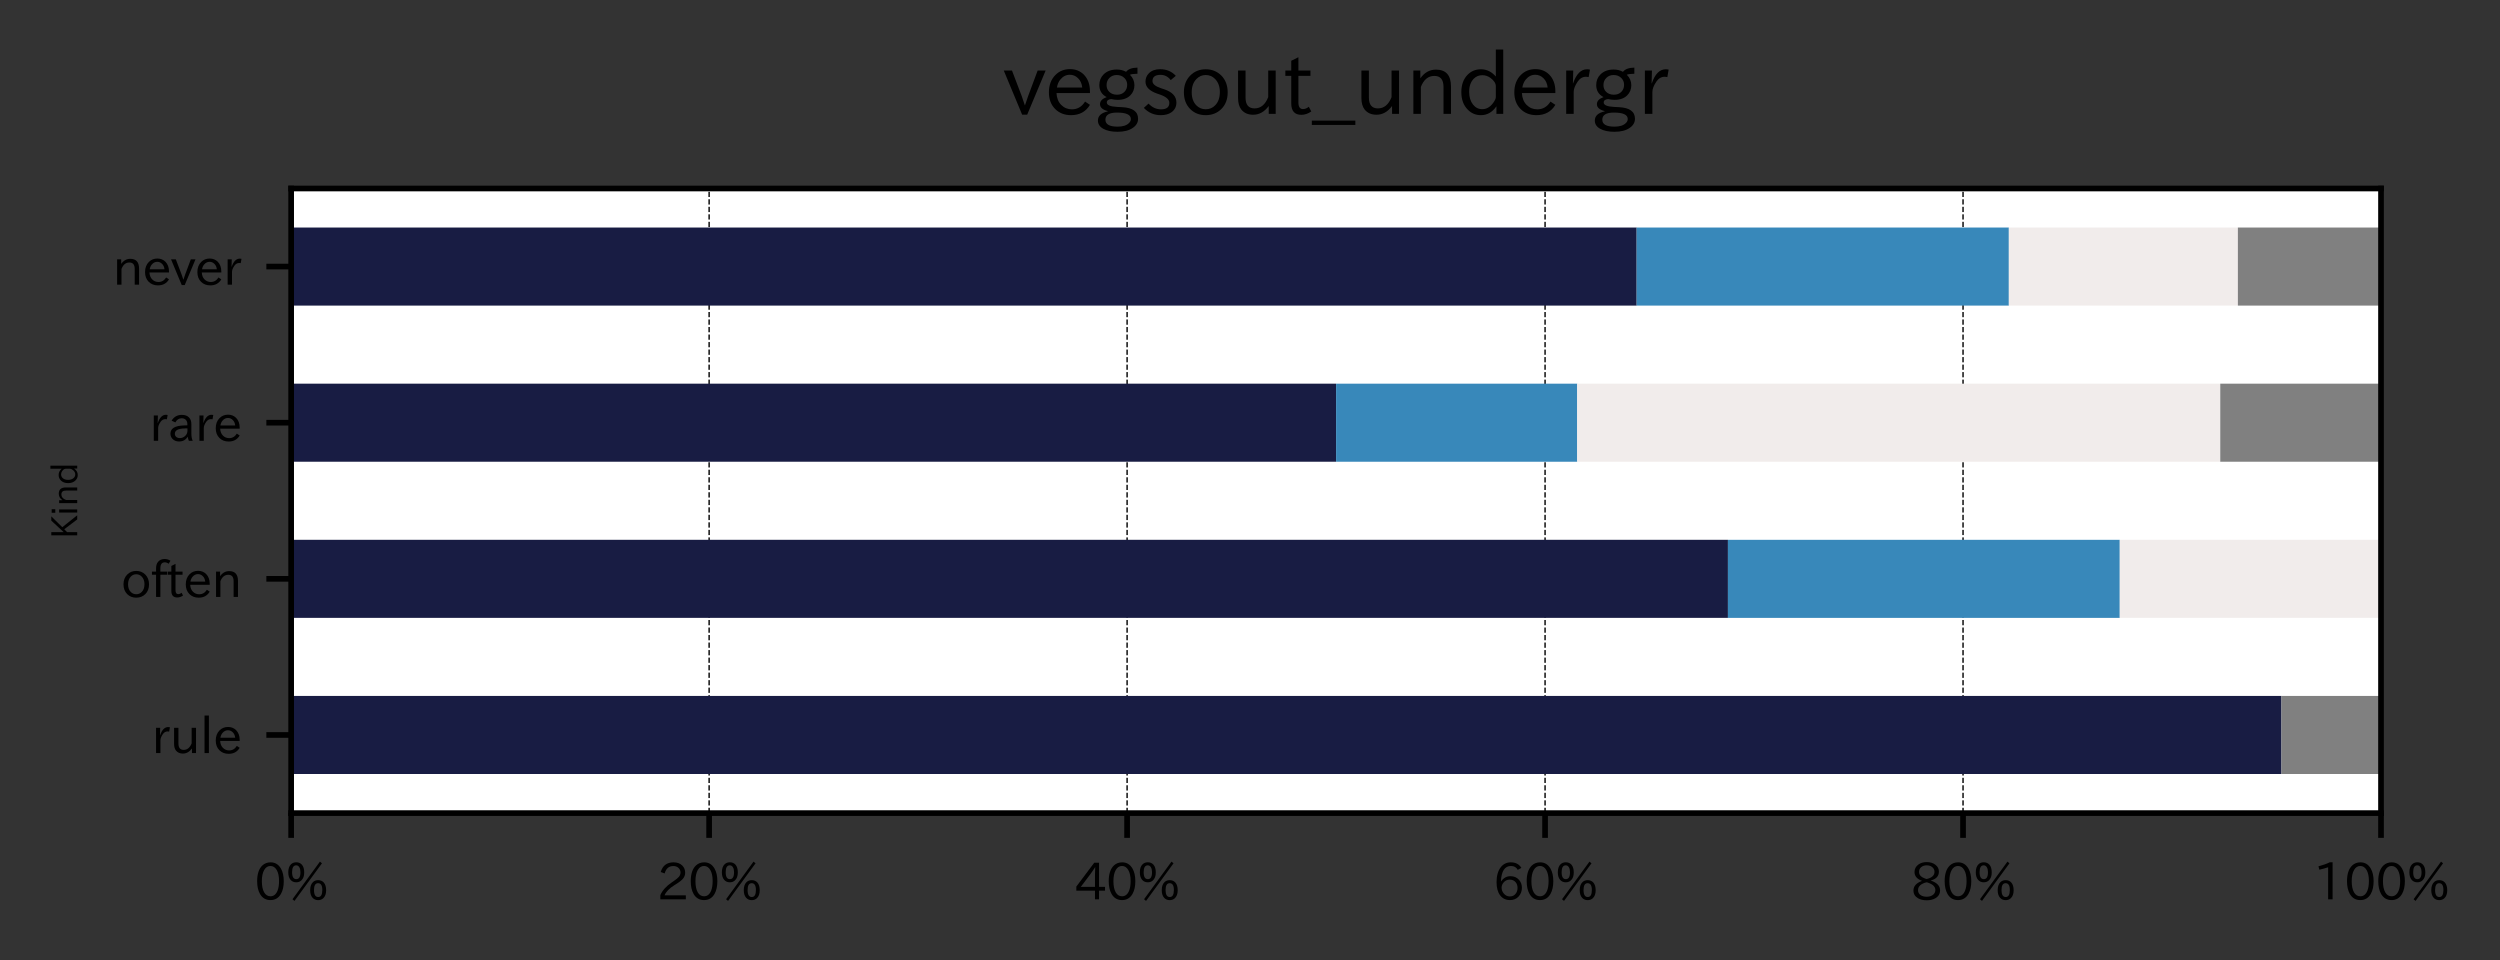 <?xml version="1.0" encoding="utf-8" standalone="no"?>
<!DOCTYPE svg PUBLIC "-//W3C//DTD SVG 1.1//EN"
  "http://www.w3.org/Graphics/SVG/1.1/DTD/svg11.dtd">
<svg xmlns:xlink="http://www.w3.org/1999/xlink" width="352.734pt" height="135.492pt" viewBox="0 0 352.734 135.492" xmlns="http://www.w3.org/2000/svg" version="1.1">
 <rect x="0" y="0" width="352.734" height="135.492" fill="#333333" stroke="none"/>
 <defs>
  <style type="text/css">*{stroke-linejoin: round; stroke-linecap: butt}</style>
 </defs>
 <g id="figure_1">
  <g id="patch_1">
   <path d="M 0 135.492 
L 352.734 135.492 
L 352.734 0 
L 0 0 
L 0 135.492 
z
" style="fill: none"/>
  </g>
  <g id="axes_1">
   <g id="patch_2">
    <path d="M 41.08 114.719 
L 335.945 114.719 
L 335.945 26.595 
L 41.08 26.595 
z
" style="fill: #ffffff"/>
   </g>
   <g id="matplotlib.axis_1">
    <g id="xtick_1">
     <g id="line2d_1">
      <path d="M 41.08 114.719 
L 41.08 26.595 
" clip-path="url(#p1fc0c339dd)" style="fill: none; stroke-dasharray: 0.74,0.32; stroke-dashoffset: 0; stroke: #000000; stroke-width: 0.2"/>
     </g>
     <g id="line2d_2">
      <defs>
       <path id="mde3269f216" d="M 0 0 
L 0 3.5 
" style="stroke: #000000; stroke-width: 0.8"/>
      </defs>
      <g>
       <use xlink:href="#mde3269f216" x="41.08" y="114.719" style="stroke: #000000; stroke-width: 0.8"/>
      </g>
     </g>
     <g id="text_1">
      <!-- 0% -->
      <g transform="translate(35.9 126.962)scale(0.07 -0.07)">
       <defs>
        <path id="IPAexGothic-30" d="M 2038 4725 
Q 2881 4725 3334 3944 
Q 3694 3325 3694 2344 
Q 3694 1372 3334 741 
Q 2888 -31 2016 -31 
Q 1147 -31 700 741 
Q 341 1372 341 2350 
Q 341 3713 1000 4334 
Q 1419 4725 2038 4725 
z
M 2016 4266 
Q 1516 4266 1228 3759 
Q 934 3247 934 2344 
Q 934 1456 1222 947 
Q 1513 447 2016 447 
Q 2619 447 2909 1153 
Q 3100 1622 3100 2375 
Q 3100 3256 2806 3759 
Q 2509 4266 2016 4266 
z
" transform="scale(0.016)"/>
        <path id="IPAexGothic-25" d="M 4088 2481 
Q 4528 2481 4800 2181 
Q 5094 1847 5094 1203 
Q 5094 534 4728 197 
Q 4472 -38 4088 -38 
Q 3647 -38 3378 269 
Q 3084 600 3084 1222 
Q 3084 1906 3444 2244 
Q 3697 2481 4088 2481 
z
M 4081 2097 
Q 3566 2097 3566 1234 
Q 3566 356 4097 356 
Q 4613 356 4613 1241 
Q 4613 2097 4081 2097 
z
M 1331 4731 
Q 1769 4731 2041 4431 
Q 2334 4097 2334 3450 
Q 2334 2781 1969 2447 
Q 1713 2209 1331 2209 
Q 888 2209 619 2516 
Q 325 2850 325 3472 
Q 325 4156 684 4494 
Q 941 4731 1331 4731 
z
M 1322 4347 
Q 806 4347 806 3484 
Q 806 2606 1338 2606 
Q 1859 2606 1859 3484 
Q 1859 3859 1725 4091 
Q 1584 4347 1322 4347 
z
M 4569 4603 
L 1106 -134 
L 856 78 
L 4313 4813 
L 4569 4603 
z
" transform="scale(0.016)"/>
       </defs>
       <use xlink:href="#IPAexGothic-30"/>
       <use xlink:href="#IPAexGothic-25" x="62.988"/>
      </g>
     </g>
    </g>
    <g id="xtick_2">
     <g id="line2d_3">
      <path d="M 100.053 114.719 
L 100.053 26.595 
" clip-path="url(#p1fc0c339dd)" style="fill: none; stroke-dasharray: 0.74,0.32; stroke-dashoffset: 0; stroke: #000000; stroke-width: 0.2"/>
     </g>
     <g id="line2d_4">
      <g>
       <use xlink:href="#mde3269f216" x="100.053" y="114.719" style="stroke: #000000; stroke-width: 0.8"/>
      </g>
     </g>
     <g id="text_2">
      <!-- 20% -->
      <g transform="translate(92.669 126.962)scale(0.07 -0.07)">
       <defs>
        <path id="IPAexGothic-32" d="M 3659 63 
L 447 63 
L 447 594 
Q 825 1475 1894 2203 
L 2072 2322 
Q 2619 2697 2791 2906 
Q 2988 3153 2988 3444 
Q 2988 3772 2756 4003 
Q 2500 4259 2084 4259 
Q 1250 4259 991 3328 
L 497 3506 
Q 853 4725 2116 4725 
Q 2806 4725 3216 4316 
Q 3575 3947 3575 3425 
Q 3575 3038 3344 2722 
Q 3131 2416 2366 1938 
L 2231 1856 
Q 1256 1253 978 569 
L 3659 569 
L 3659 63 
z
" transform="scale(0.016)"/>
       </defs>
       <use xlink:href="#IPAexGothic-32"/>
       <use xlink:href="#IPAexGothic-30" x="62.988"/>
       <use xlink:href="#IPAexGothic-25" x="125.977"/>
      </g>
     </g>
    </g>
    <g id="xtick_3">
     <g id="line2d_5">
      <path d="M 159.026 114.719 
L 159.026 26.595 
" clip-path="url(#p1fc0c339dd)" style="fill: none; stroke-dasharray: 0.74,0.32; stroke-dashoffset: 0; stroke: #000000; stroke-width: 0.2"/>
     </g>
     <g id="line2d_6">
      <g>
       <use xlink:href="#mde3269f216" x="159.026" y="114.719" style="stroke: #000000; stroke-width: 0.8"/>
      </g>
     </g>
     <g id="text_3">
      <!-- 40% -->
      <g transform="translate(151.642 126.962)scale(0.07 -0.07)">
       <defs>
        <path id="IPAexGothic-34" d="M 3813 1159 
L 3059 1159 
L 3059 63 
L 2547 63 
L 2547 1159 
L 197 1159 
L 197 1672 
L 2456 4678 
L 3059 4678 
L 3059 1634 
L 3813 1634 
L 3813 1159 
z
M 2578 4109 
L 2559 4109 
Q 2278 3656 2003 3284 
L 759 1634 
L 2547 1634 
L 2547 3144 
Q 2547 3481 2578 4109 
z
" transform="scale(0.016)"/>
       </defs>
       <use xlink:href="#IPAexGothic-34"/>
       <use xlink:href="#IPAexGothic-30" x="62.988"/>
       <use xlink:href="#IPAexGothic-25" x="125.977"/>
      </g>
     </g>
    </g>
    <g id="xtick_4">
     <g id="line2d_7">
      <path d="M 217.999 114.719 
L 217.999 26.595 
" clip-path="url(#p1fc0c339dd)" style="fill: none; stroke-dasharray: 0.74,0.32; stroke-dashoffset: 0; stroke: #000000; stroke-width: 0.2"/>
     </g>
     <g id="line2d_8">
      <g>
       <use xlink:href="#mde3269f216" x="217.999" y="114.719" style="stroke: #000000; stroke-width: 0.8"/>
      </g>
     </g>
     <g id="text_4">
      <!-- 60% -->
      <g transform="translate(210.615 126.962)scale(0.07 -0.07)">
       <defs>
        <path id="IPAexGothic-36" d="M 1056 2328 
Q 1509 2981 2234 2981 
Q 2906 2981 3316 2513 
Q 3675 2106 3675 1522 
Q 3675 884 3272 434 
Q 2853 -31 2178 -31 
Q 1375 -31 922 581 
Q 481 1178 481 2228 
Q 481 3425 1013 4109 
Q 1494 4725 2272 4725 
Q 3191 4725 3609 4025 
L 3150 3775 
Q 2894 4266 2300 4266 
Q 1119 4266 1031 2328 
L 1056 2328 
z
M 2141 2547 
Q 1684 2547 1384 2206 
Q 1116 1900 1116 1541 
Q 1116 1156 1353 844 
Q 1672 428 2159 428 
Q 2669 428 2941 844 
Q 3125 1128 3125 1503 
Q 3125 1944 2881 2228 
Q 2600 2547 2141 2547 
z
" transform="scale(0.016)"/>
       </defs>
       <use xlink:href="#IPAexGothic-36"/>
       <use xlink:href="#IPAexGothic-30" x="62.988"/>
       <use xlink:href="#IPAexGothic-25" x="125.977"/>
      </g>
     </g>
    </g>
    <g id="xtick_5">
     <g id="line2d_9">
      <path d="M 276.972 114.719 
L 276.972 26.595 
" clip-path="url(#p1fc0c339dd)" style="fill: none; stroke-dasharray: 0.74,0.32; stroke-dashoffset: 0; stroke: #000000; stroke-width: 0.2"/>
     </g>
     <g id="line2d_10">
      <g>
       <use xlink:href="#mde3269f216" x="276.972" y="114.719" style="stroke: #000000; stroke-width: 0.8"/>
      </g>
     </g>
     <g id="text_5">
      <!-- 80% -->
      <g transform="translate(269.588 126.962)scale(0.07 -0.07)">
       <defs>
        <path id="IPAexGothic-38" d="M 2541 2425 
Q 3700 2031 3700 1197 
Q 3700 541 3100 197 
Q 2663 -56 2016 -56 
Q 1366 -56 928 197 
Q 347 531 347 1178 
Q 347 1988 1409 2381 
L 1409 2400 
Q 481 2734 481 3509 
Q 481 4100 981 4456 
Q 1406 4756 2019 4756 
Q 2703 4756 3131 4403 
Q 3553 4069 3553 3566 
Q 3553 2706 2541 2444 
L 2541 2425 
z
M 2022 2625 
Q 2997 2856 2997 3528 
Q 2997 3916 2675 4150 
Q 2413 4347 2016 4347 
Q 1606 4347 1331 4128 
Q 1050 3897 1050 3522 
Q 1050 3150 1350 2925 
Q 1494 2809 1722 2722 
Q 1984 2616 2022 2625 
z
M 1978 2209 
Q 922 1931 922 1216 
Q 922 775 1313 556 
Q 1606 391 2009 391 
Q 2575 391 2881 697 
Q 3106 922 3106 1250 
Q 3106 1594 2794 1850 
Q 2609 1994 2350 2100 
Q 2047 2222 1978 2209 
z
" transform="scale(0.016)"/>
       </defs>
       <use xlink:href="#IPAexGothic-38"/>
       <use xlink:href="#IPAexGothic-30" x="62.988"/>
       <use xlink:href="#IPAexGothic-25" x="125.977"/>
      </g>
     </g>
    </g>
    <g id="xtick_6">
     <g id="line2d_11">
      <path d="M 335.945 114.719 
L 335.945 26.595 
" clip-path="url(#p1fc0c339dd)" style="fill: none; stroke-dasharray: 0.74,0.32; stroke-dashoffset: 0; stroke: #000000; stroke-width: 0.2"/>
     </g>
     <g id="line2d_12">
      <g>
       <use xlink:href="#mde3269f216" x="335.945" y="114.719" style="stroke: #000000; stroke-width: 0.8"/>
      </g>
     </g>
     <g id="text_6">
      <!-- 100% -->
      <g transform="translate(326.356 126.962)scale(0.07 -0.07)">
       <defs>
        <path id="IPAexGothic-31" d="M 2463 63 
L 1900 63 
L 1900 4103 
Q 1372 3922 788 3797 
L 684 4231 
Q 1519 4441 2106 4731 
L 2463 4731 
L 2463 63 
z
" transform="scale(0.016)"/>
       </defs>
       <use xlink:href="#IPAexGothic-31"/>
       <use xlink:href="#IPAexGothic-30" x="62.988"/>
       <use xlink:href="#IPAexGothic-30" x="125.977"/>
       <use xlink:href="#IPAexGothic-25" x="188.965"/>
      </g>
     </g>
    </g>
   </g>
   <g id="matplotlib.axis_2">
    <g id="ytick_1">
     <g id="line2d_13">
      <defs>
       <path id="m07c8621edc" d="M 0 0 
L -3.5 0 
" style="stroke: #000000; stroke-width: 0.8"/>
      </defs>
      <g>
       <use xlink:href="#m07c8621edc" x="41.08" y="103.703" style="stroke: #000000; stroke-width: 0.8"/>
      </g>
     </g>
     <g id="text_7">
      <!-- rule -->
      <g transform="translate(21.388 106.325)scale(0.07 -0.07)">
       <defs>
        <path id="IPAexGothic-72" d="M 2309 3316 
L 2213 2769 
Q 2106 2791 2022 2791 
Q 1653 2791 1413 2444 
Q 1113 2006 1113 1675 
L 1113 63 
L 563 63 
L 563 3250 
L 1081 3250 
L 1056 2303 
L 1069 2303 
Q 1422 3341 2097 3341 
Q 2206 3341 2309 3316 
z
" transform="scale(0.016)"/>
        <path id="IPAexGothic-75" d="M 3284 63 
L 2772 63 
L 2772 644 
Q 2300 0 1625 0 
Q 1072 0 763 375 
Q 519 678 519 1241 
L 519 3250 
L 1069 3250 
L 1069 1259 
Q 1069 466 1734 466 
Q 2406 466 2734 1291 
L 2734 3250 
L 3284 3250 
L 3284 63 
z
" transform="scale(0.016)"/>
        <path id="IPAexGothic-6c" d="M 1131 63 
L 581 63 
L 581 4794 
L 1131 4794 
L 1131 63 
z
" transform="scale(0.016)"/>
        <path id="IPAexGothic-65" d="M 863 1594 
Q 891 1041 1209 722 
Q 1534 397 1997 397 
Q 2606 397 2963 966 
L 3322 728 
Q 2869 -31 1931 -31 
Q 1222 -31 766 422 
Q 306 884 306 1641 
Q 306 2444 788 2925 
Q 1216 3353 1856 3353 
Q 2459 3353 2866 2956 
Q 3322 2494 3322 1722 
L 3322 1594 
L 863 1594 
z
M 2756 1997 
Q 2709 2431 2450 2681 
Q 2194 2938 1844 2938 
Q 1438 2938 1150 2591 
Q 953 2356 894 1997 
L 2756 1997 
z
" transform="scale(0.016)"/>
       </defs>
       <use xlink:href="#IPAexGothic-72"/>
       <use xlink:href="#IPAexGothic-75" x="37.012"/>
       <use xlink:href="#IPAexGothic-6c" x="97.412"/>
       <use xlink:href="#IPAexGothic-65" x="124.414"/>
      </g>
     </g>
    </g>
    <g id="ytick_2">
     <g id="line2d_14">
      <g>
       <use xlink:href="#m07c8621edc" x="41.08" y="81.672" style="stroke: #000000; stroke-width: 0.8"/>
      </g>
     </g>
     <g id="text_8">
      <!-- often -->
      <g transform="translate(17.074 84.294)scale(0.07 -0.07)">
       <defs>
        <path id="IPAexGothic-6f" d="M 1919 3341 
Q 2594 3341 3056 2888 
Q 3531 2413 3531 1638 
Q 3531 888 3066 422 
Q 2609 -31 1919 -31 
Q 1228 -31 781 416 
Q 313 881 313 1656 
Q 313 2413 788 2888 
Q 1241 3341 1919 3341 
z
M 1919 2919 
Q 1519 2919 1241 2631 
Q 888 2278 888 1650 
Q 888 1031 1234 684 
Q 1516 403 1919 403 
Q 2331 403 2609 691 
Q 2956 1038 2956 1672 
Q 2956 2269 2603 2631 
Q 2316 2919 1919 2919 
z
" transform="scale(0.016)"/>
        <path id="IPAexGothic-66" d="M 2456 4622 
L 2228 4244 
Q 1991 4422 1741 4422 
Q 1184 4422 1184 3672 
L 1184 3250 
L 2053 3250 
L 2053 2859 
L 1184 2859 
L 1184 63 
L 641 63 
L 641 2859 
L 122 2859 
L 122 3250 
L 641 3250 
L 641 3659 
Q 641 4188 891 4484 
Q 1200 4844 1709 4844 
Q 2116 4844 2456 4622 
z
" transform="scale(0.016)"/>
        <path id="IPAexGothic-74" d="M 2125 241 
Q 1769 -6 1397 -6 
Q 653 -6 653 831 
L 653 2859 
L 219 2859 
L 219 3250 
L 653 3250 
L 653 3966 
L 1178 4228 
L 1178 3250 
L 2063 3250 
L 2063 2859 
L 1178 2859 
L 1178 906 
Q 1178 416 1513 416 
Q 1738 416 1941 588 
L 2125 241 
z
" transform="scale(0.016)"/>
        <path id="IPAexGothic-6e" d="M 3328 63 
L 2778 63 
L 2778 2041 
Q 2778 2853 2106 2853 
Q 1428 2853 1113 2041 
L 1113 63 
L 563 63 
L 563 3250 
L 1075 3250 
L 1075 2675 
Q 1525 3316 2222 3316 
Q 3328 3316 3328 2072 
L 3328 63 
z
" transform="scale(0.016)"/>
       </defs>
       <use xlink:href="#IPAexGothic-6f"/>
       <use xlink:href="#IPAexGothic-66" x="60.4"/>
       <use xlink:href="#IPAexGothic-74" x="91.016"/>
       <use xlink:href="#IPAexGothic-65" x="125.635"/>
       <use xlink:href="#IPAexGothic-6e" x="182.52"/>
      </g>
     </g>
    </g>
    <g id="ytick_3">
     <g id="line2d_15">
      <g>
       <use xlink:href="#m07c8621edc" x="41.08" y="59.641" style="stroke: #000000; stroke-width: 0.8"/>
      </g>
     </g>
     <g id="text_9">
      <!-- rare -->
      <g transform="translate(21.067 62.263)scale(0.07 -0.07)">
       <defs>
        <path id="IPAexGothic-61" d="M 3156 63 
L 2672 63 
Q 2559 303 2531 556 
L 2509 556 
Q 2147 -25 1428 -25 
Q 934 -25 622 288 
Q 347 563 347 959 
Q 347 1947 2050 1997 
L 2478 2009 
L 2478 2175 
Q 2478 2509 2288 2700 
Q 2088 2900 1775 2900 
Q 1238 2900 969 2378 
L 494 2597 
Q 938 3328 1788 3328 
Q 2375 3328 2691 3000 
Q 2984 2706 2984 2169 
L 2984 997 
Q 2984 400 3156 63 
z
M 2491 1625 
L 2141 1619 
Q 903 1591 903 953 
Q 903 728 1050 581 
Q 1231 403 1525 403 
Q 1934 403 2234 703 
Q 2491 969 2491 1344 
L 2491 1625 
z
" transform="scale(0.016)"/>
       </defs>
       <use xlink:href="#IPAexGothic-72"/>
       <use xlink:href="#IPAexGothic-61" x="37.012"/>
       <use xlink:href="#IPAexGothic-72" x="91.992"/>
       <use xlink:href="#IPAexGothic-65" x="129.004"/>
      </g>
     </g>
    </g>
    <g id="ytick_4">
     <g id="line2d_16">
      <g>
       <use xlink:href="#m07c8621edc" x="41.08" y="37.61" style="stroke: #000000; stroke-width: 0.8"/>
      </g>
     </g>
     <g id="text_10">
      <!-- never -->
      <g transform="translate(15.895 40.232)scale(0.07 -0.07)">
       <defs>
        <path id="IPAexGothic-76" d="M 3103 3250 
L 1747 6 
L 1375 6 
L 25 3250 
L 628 3250 
L 1338 1388 
L 1522 844 
L 1569 703 
L 1588 703 
Q 1641 884 1822 1388 
L 2516 3250 
L 3103 3250 
z
" transform="scale(0.016)"/>
       </defs>
       <use xlink:href="#IPAexGothic-6e"/>
       <use xlink:href="#IPAexGothic-65" x="60.4"/>
       <use xlink:href="#IPAexGothic-76" x="117.285"/>
       <use xlink:href="#IPAexGothic-65" x="165.869"/>
       <use xlink:href="#IPAexGothic-72" x="222.754"/>
      </g>
     </g>
    </g>
    <g id="text_11">
     <!-- Kind -->
     <g transform="translate(10.945 76.017)rotate(-90)scale(0.05 -0.05)">
      <defs>
       <path id="IPAexGothic-4b" d="M 4141 63 
L 3413 63 
L 1678 2347 
L 1172 1856 
L 1172 63 
L 609 63 
L 609 4634 
L 1172 4634 
L 1172 2450 
L 3200 4634 
L 3956 4634 
L 2041 2694 
L 4141 63 
z
" transform="scale(0.016)"/>
       <path id="IPAexGothic-69" d="M 1178 3928 
L 550 3928 
L 550 4569 
L 1178 4569 
L 1178 3928 
z
M 1138 63 
L 588 63 
L 588 3250 
L 1138 3250 
L 1138 63 
z
" transform="scale(0.016)"/>
       <path id="IPAexGothic-64" d="M 3391 63 
L 2891 63 
L 2891 619 
Q 2441 -31 1753 -31 
Q 1181 -31 788 372 
Q 313 844 313 1663 
Q 313 2466 772 2938 
Q 1169 3341 1753 3341 
Q 2384 3341 2847 2809 
L 2847 4794 
L 3391 4794 
L 3391 63 
z
M 2847 1303 
L 2847 2097 
Q 2847 2413 2456 2706 
Q 2181 2906 1853 2906 
Q 1484 2906 1228 2650 
Q 888 2309 888 1678 
Q 888 1109 1169 750 
Q 1441 409 1847 409 
Q 2322 409 2656 875 
Q 2847 1134 2847 1303 
z
" transform="scale(0.016)"/>
      </defs>
      <use xlink:href="#IPAexGothic-4b"/>
      <use xlink:href="#IPAexGothic-69" x="64.6"/>
      <use xlink:href="#IPAexGothic-6e" x="91.602"/>
      <use xlink:href="#IPAexGothic-64" x="152.002"/>
     </g>
    </g>
   </g>
   <g id="patch_3">
    <path d="M 41.08 109.211 
L 321.904 109.211 
L 321.904 98.196 
L 41.08 98.196 
z
" clip-path="url(#p1fc0c339dd)" style="fill: #181c43"/>
   </g>
   <g id="patch_4">
    <path d="M 41.08 87.18 
L 243.8 87.18 
L 243.8 76.165 
L 41.08 76.165 
z
" clip-path="url(#p1fc0c339dd)" style="fill: #181c43"/>
   </g>
   <g id="patch_5">
    <path d="M 41.08 65.149 
L 188.512 65.149 
L 188.512 54.134 
L 41.08 54.134 
z
" clip-path="url(#p1fc0c339dd)" style="fill: #181c43"/>
   </g>
   <g id="patch_6">
    <path d="M 41.08 43.118 
L 230.925 43.118 
L 230.925 32.103 
L 41.08 32.103 
z
" clip-path="url(#p1fc0c339dd)" style="fill: #181c43"/>
   </g>
   <g id="patch_7">
    <path d="M 41.08 109.211 
L 41.08 109.211 
L 41.08 98.196 
L 41.08 98.196 
z
" clip-path="url(#p1fc0c339dd)" style="fill: #3888ba"/>
   </g>
   <g id="patch_8">
    <path d="M 243.8 87.18 
L 299.087 87.18 
L 299.087 76.165 
L 243.8 76.165 
z
" clip-path="url(#p1fc0c339dd)" style="fill: #3888ba"/>
   </g>
   <g id="patch_9">
    <path d="M 188.512 65.149 
L 222.535 65.149 
L 222.535 54.134 
L 188.512 54.134 
z
" clip-path="url(#p1fc0c339dd)" style="fill: #3888ba"/>
   </g>
   <g id="patch_10">
    <path d="M 230.925 43.118 
L 283.435 43.118 
L 283.435 32.103 
L 230.925 32.103 
z
" clip-path="url(#p1fc0c339dd)" style="fill: #3888ba"/>
   </g>
   <g id="patch_11">
    <path d="M 41.08 109.211 
L 41.08 109.211 
L 41.08 98.196 
L 41.08 98.196 
z
" clip-path="url(#p1fc0c339dd)" style="fill: #f1eceb"/>
   </g>
   <g id="patch_12">
    <path d="M 299.087 87.18 
L 335.945 87.18 
L 335.945 76.165 
L 299.087 76.165 
z
" clip-path="url(#p1fc0c339dd)" style="fill: #f1eceb"/>
   </g>
   <g id="patch_13">
    <path d="M 222.535 65.149 
L 313.263 65.149 
L 313.263 54.134 
L 222.535 54.134 
z
" clip-path="url(#p1fc0c339dd)" style="fill: #f1eceb"/>
   </g>
   <g id="patch_14">
    <path d="M 283.435 43.118 
L 315.749 43.118 
L 315.749 32.103 
L 283.435 32.103 
z
" clip-path="url(#p1fc0c339dd)" style="fill: #f1eceb"/>
   </g>
   <g id="patch_15">
    <path d="M 321.904 109.211 
L 335.945 109.211 
L 335.945 98.196 
L 321.904 98.196 
z
" clip-path="url(#p1fc0c339dd)" style="fill: #808080"/>
   </g>
   <g id="patch_16">
    <path d="M 41.08 87.18 
L 41.08 87.18 
L 41.08 76.165 
L 41.08 76.165 
z
" clip-path="url(#p1fc0c339dd)" style="fill: #808080"/>
   </g>
   <g id="patch_17">
    <path d="M 313.263 65.149 
L 335.945 65.149 
L 335.945 54.134 
L 313.263 54.134 
z
" clip-path="url(#p1fc0c339dd)" style="fill: #808080"/>
   </g>
   <g id="patch_18">
    <path d="M 315.749 43.118 
L 335.945 43.118 
L 335.945 32.103 
L 315.749 32.103 
z
" clip-path="url(#p1fc0c339dd)" style="fill: #808080"/>
   </g>
   <g id="patch_19">
    <path d="M 41.08 114.719 
L 41.08 26.595 
" style="fill: none; stroke: #000000; stroke-width: 0.8; stroke-linejoin: miter; stroke-linecap: square"/>
   </g>
   <g id="patch_20">
    <path d="M 335.945 114.719 
L 335.945 26.595 
" style="fill: none; stroke: #000000; stroke-width: 0.8; stroke-linejoin: miter; stroke-linecap: square"/>
   </g>
   <g id="patch_21">
    <path d="M 41.08 114.719 
L 335.945 114.719 
" style="fill: none; stroke: #000000; stroke-width: 0.8; stroke-linejoin: miter; stroke-linecap: square"/>
   </g>
   <g id="patch_22">
    <path d="M 41.08 26.595 
L 335.945 26.595 
" style="fill: none; stroke: #000000; stroke-width: 0.8; stroke-linejoin: miter; stroke-linecap: square"/>
   </g>
   <g id="text_12">
    <!-- vegsout_undergr -->
    <g transform="translate(141.577 16.189)scale(0.12 -0.12)">
     <defs>
      <path id="IPAexGothic-67" d="M 1331 1150 
Q 1006 1122 1006 900 
Q 1006 613 1763 575 
L 2131 556 
Q 3303 497 3303 -294 
Q 3303 -700 2925 -959 
Q 2519 -1253 1794 -1253 
Q 1138 -1253 738 -1028 
Q 353 -809 353 -428 
Q 353 84 1075 247 
L 1075 269 
Q 506 413 506 778 
Q 506 1116 994 1297 
Q 456 1575 456 2181 
Q 456 2650 769 2963 
Q 1128 3322 1738 3322 
Q 2125 3322 2422 3153 
Q 2650 3453 3259 3463 
L 3259 3013 
Q 2838 3003 2703 2938 
Q 3034 2613 3034 2169 
Q 3034 1728 2734 1425 
Q 2400 1094 1813 1094 
Q 1563 1094 1331 1150 
z
M 1734 2919 
Q 1409 2919 1197 2706 
Q 988 2497 988 2181 
Q 988 1872 1184 1684 
Q 1397 1472 1756 1472 
Q 2094 1472 2297 1678 
Q 2503 1881 2503 2203 
Q 2503 2497 2297 2700 
Q 2081 2919 1734 2919 
z
M 1753 159 
Q 903 159 903 -366 
Q 903 -875 1800 -875 
Q 2378 -875 2638 -606 
Q 2772 -481 2772 -313 
Q 2772 159 1753 159 
z
" transform="scale(0.016)"/>
      <path id="IPAexGothic-73" d="M 2234 2547 
Q 1938 2931 1484 2931 
Q 891 2931 891 2475 
Q 891 2153 1531 1944 
L 1741 1875 
Q 2650 1578 2650 894 
Q 2650 434 2272 172 
Q 1972 -31 1497 -31 
Q 766 -31 256 503 
L 603 819 
Q 997 397 1516 397 
Q 2131 397 2131 875 
Q 2131 1238 1453 1478 
L 1234 1553 
Q 378 1853 378 2431 
Q 378 2797 628 3047 
Q 928 3347 1453 3347 
Q 2156 3347 2606 2859 
L 2234 2547 
z
" transform="scale(0.016)"/>
      <path id="IPAexGothic-5f" d="M 3200 -750 
L 0 -750 
L 0 -431 
L 3200 -431 
L 3200 -750 
z
" transform="scale(0.016)"/>
     </defs>
     <use xlink:href="#IPAexGothic-76"/>
     <use xlink:href="#IPAexGothic-65" x="48.584"/>
     <use xlink:href="#IPAexGothic-67" x="105.469"/>
     <use xlink:href="#IPAexGothic-73" x="160.986"/>
     <use xlink:href="#IPAexGothic-6f" x="207.178"/>
     <use xlink:href="#IPAexGothic-75" x="267.578"/>
     <use xlink:href="#IPAexGothic-74" x="327.979"/>
     <use xlink:href="#IPAexGothic-5f" x="362.598"/>
     <use xlink:href="#IPAexGothic-75" x="412.598"/>
     <use xlink:href="#IPAexGothic-6e" x="472.998"/>
     <use xlink:href="#IPAexGothic-64" x="533.398"/>
     <use xlink:href="#IPAexGothic-65" x="595.801"/>
     <use xlink:href="#IPAexGothic-72" x="652.686"/>
     <use xlink:href="#IPAexGothic-67" x="689.697"/>
     <use xlink:href="#IPAexGothic-72" x="745.215"/>
    </g>
   </g>
  </g>
 </g>
 <defs>
  <clipPath id="p1fc0c339dd">
   <rect x="41.08" y="26.595" width="294.865" height="88.124"/>
  </clipPath>
 </defs>
</svg>
